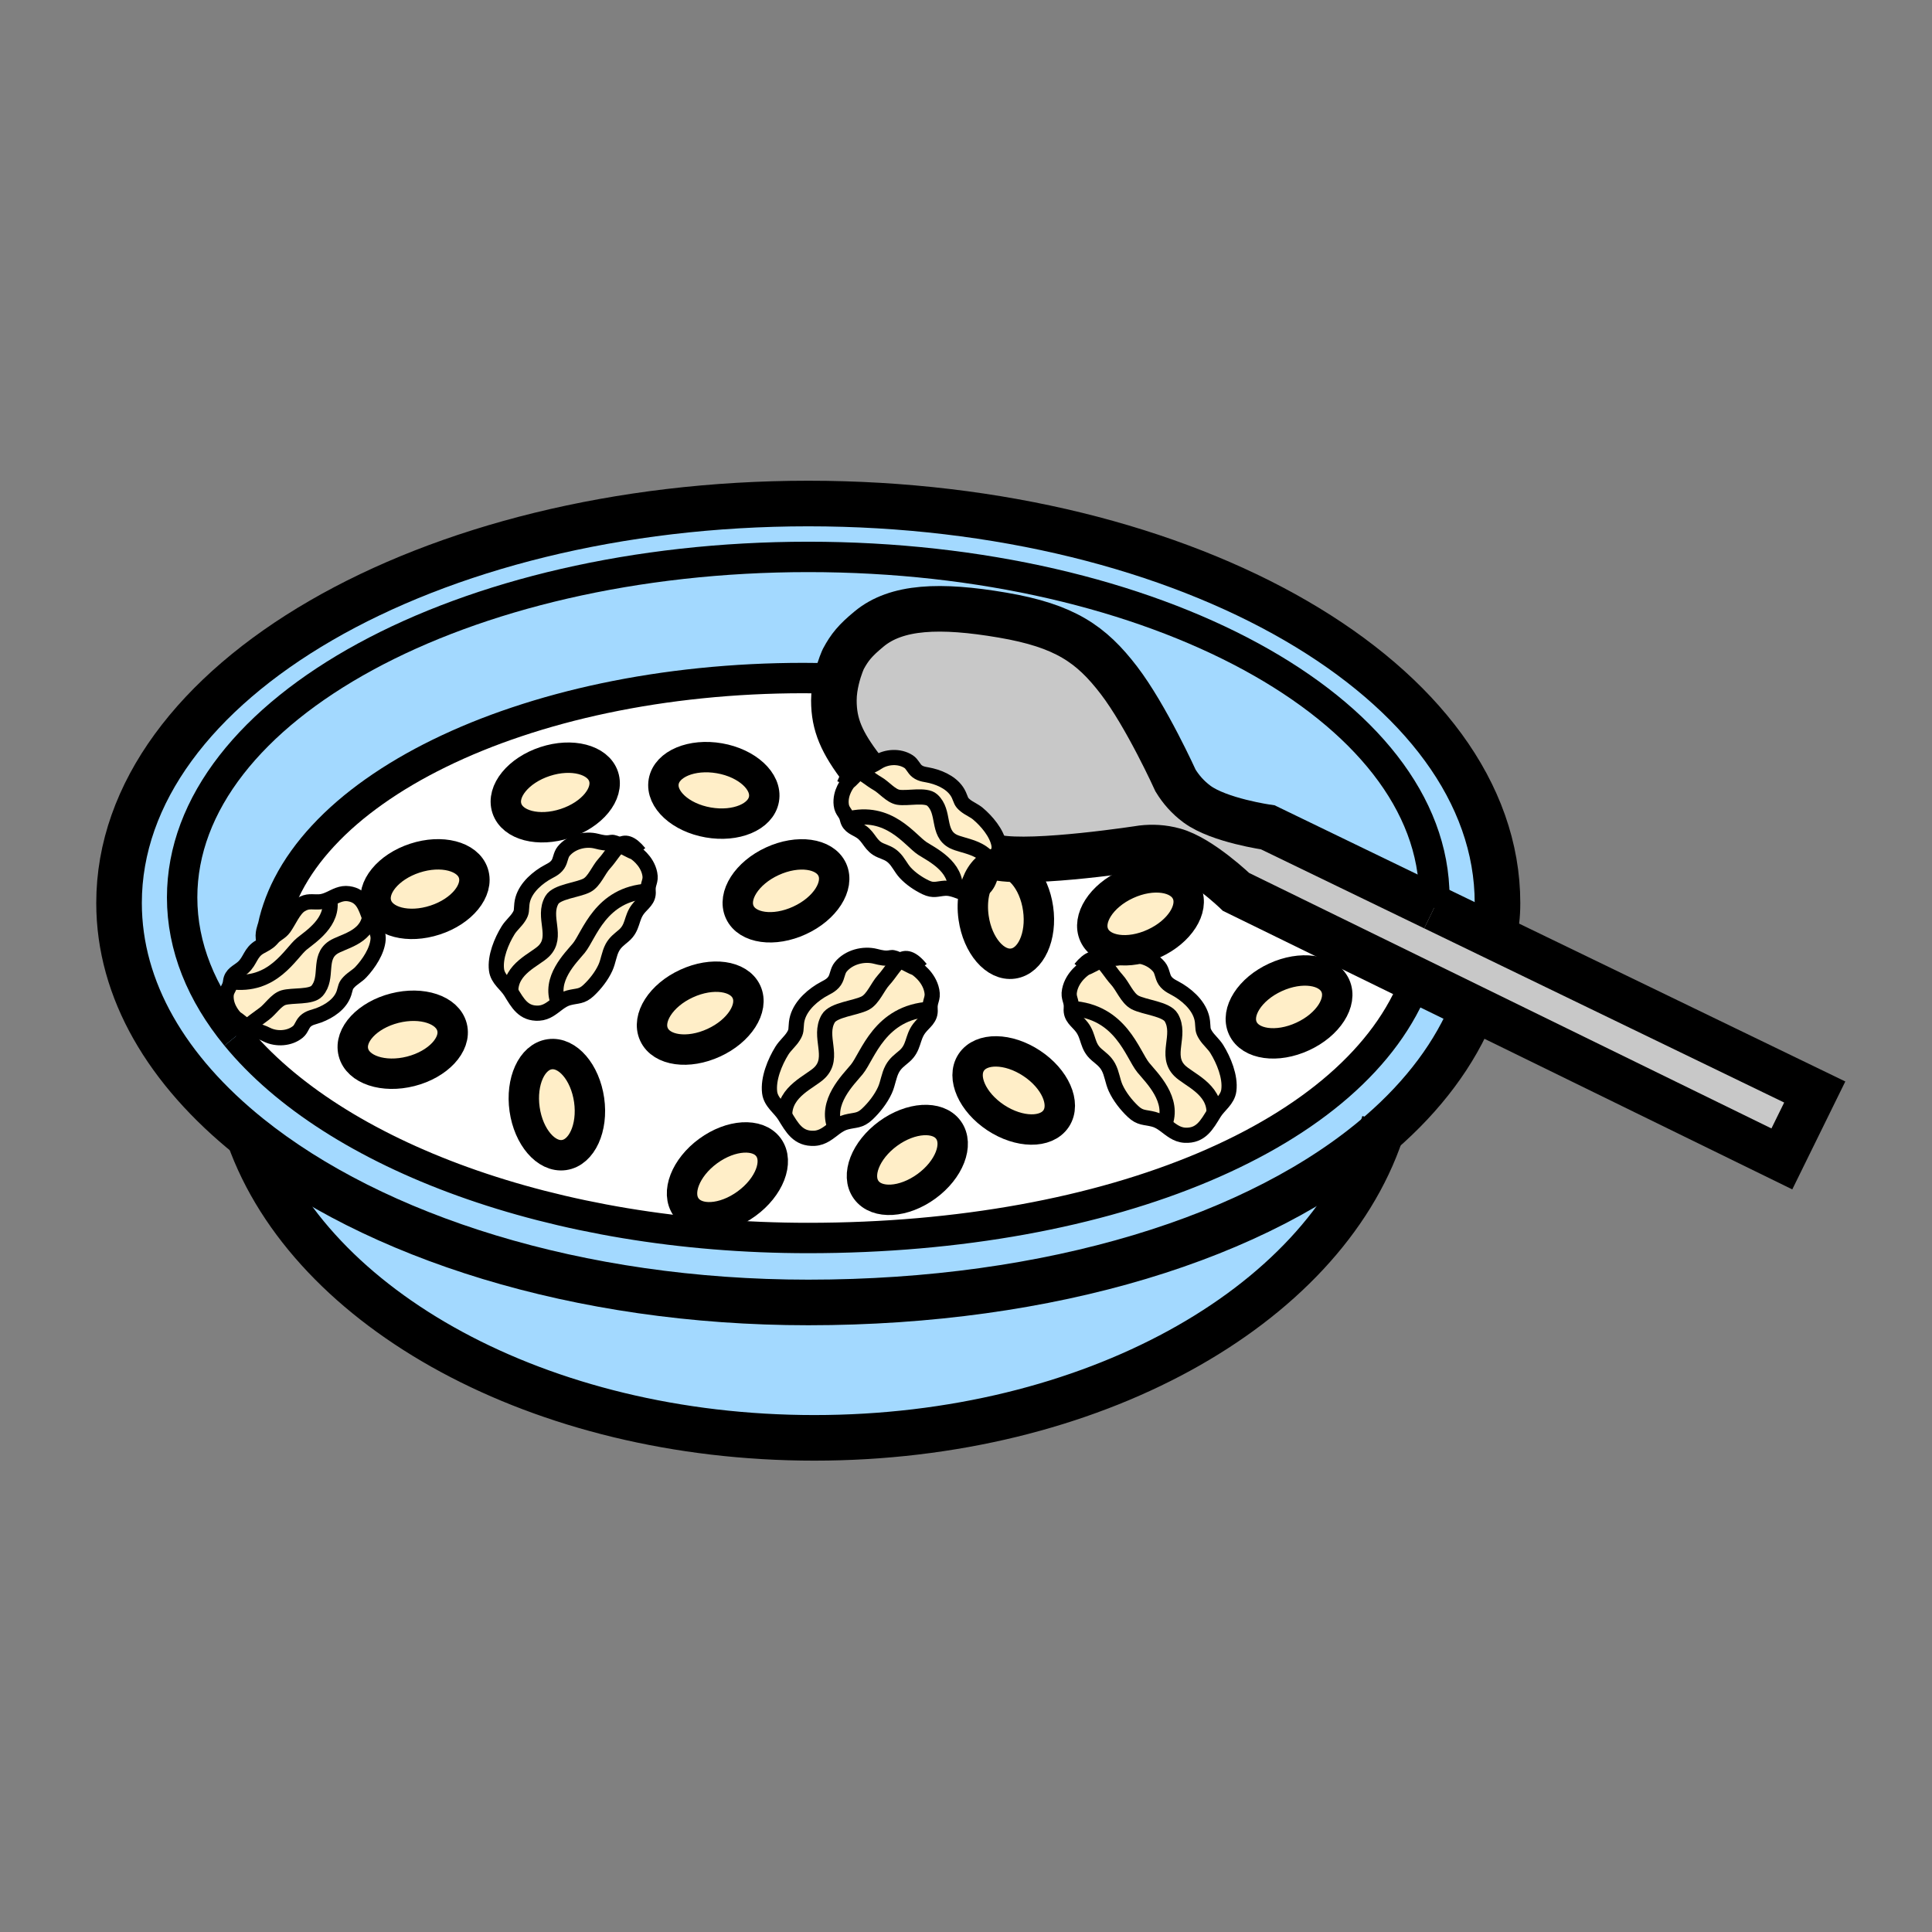 <?xml version="1.0" encoding="iso-8859-1"?>
<!-- Generator: Adobe Illustrator 12.0.1, SVG Export Plug-In . SVG Version: 6.00 Build 51448)  -->
<!DOCTYPE svg PUBLIC "-//W3C//DTD SVG 1.1//EN" "http://www.w3.org/Graphics/SVG/1.1/DTD/svg11.dtd">
<svg version="1.1" id="Layer_1" xmlns="http://www.w3.org/2000/svg" width="850.394" height="850.394"
     viewBox="0 0 850.394 850.394" style="overflow:visible;enable-background:new 0 0 850.394 850.394;"
     xml:space="preserve">
<rect x="0" y="0" width="850.394" height="850.394" fill="#808080" stroke="none"/>
<g id="XMLID_1_">
	<g>
		<path style="fill:#FFEEC8;" d="M456.93,399.93c1.761,12.26-3.18,23.09-11.029,24.2c-7.841,1.11-15.601-7.92-17.351-20.16
			c-0.55-3.83-0.439-7.52,0.21-10.82c0.101-0.02,0.2-0.04,0.3-0.07c5.921-1.59,6.7-6.38,7.95-11.48c0.101-0.42,0.23-0.83,0.38-1.24
			c0.7-0.29,1.42-0.49,2.181-0.6C447.42,378.66,455.2,387.68,456.93,399.93z"/>
		<path style="fill:#FFEEC8;" d="M535.59,461.75c3.05,4.94,6.061,12.21,5.3,18.13c-0.529,4.3-4.399,6.62-6.489,10.01
			c0.199-10.67-11.271-14.68-15.19-18.649c-6.63-6.681,0.86-15.51-3.63-23.311c-2.23-3.87-11.86-4.52-16.04-6.729
			c-3.42-1.851-5.3-7.05-7.97-9.97c-2.75-3.03-4.75-6.78-7.13-8.42c1.64-0.81,3.09-1.39,3.829-1.25c2.66,0.51,4.28,0.1,6.881-0.55
			c5.149-1.31,11.52,0.29,15.02,4.58c1.46,1.78,1.35,4.11,2.63,6.03c1.54,2.24,3.86,2.91,6.13,4.35c4.931,3.08,9.7,7.84,10.36,13.71
			c0.34,3.011-0.13,3.601,1.42,6.011C532.05,457.8,534.25,459.59,535.59,461.75z"/>
		<path style="fill:#C8C8C8;" d="M379.44,338.54c-8.93-11.65-12.4-19.5-12.4-30.22c0-3.4,0.55-6.75,1.26-9.62
			c1.21-5.03,2.89-8.62,2.89-8.62c2.77-5.15,5.21-8.16,11.31-13.2c12.08-10.05,31.29-10.82,58.78-6.13
			c27.47,4.69,39.029,12.8,51.17,28.61c12.13,15.83,24.979,44.21,24.979,44.21c2.311,3.77,5.29,7.29,9.44,10.37
			c9.72,7.2,31.18,10.22,31.18,10.22l73.21,35.43l26.311,12.73l141.21,68.34l-14.471,29.45l-135.77-66.42l-25.31-12.381
			L544.06,392.58c0,0-15.609-15.03-27.29-18.22c-4.979-1.37-9.59-1.54-13.989-1.05c0,0-47.73,7.44-64.16,4.13
			c0.78-1.83,1.439-3.69,1.05-5.79c-0.97-5.07-5.37-10.25-9.22-13.49c-1.66-1.41-3.95-2.28-5.62-3.68c-1.91-1.57-1.7-2.17-2.77-4.56
			c-2.12-4.66-7.31-7.29-12.19-8.49c-2.24-0.58-4.32-0.51-6.19-1.96c-1.55-1.21-2.09-3.16-3.76-4.24c-4.03-2.6-9.69-2.23-13.56,0.25
			c-1.97,1.22-3.2,1.99-5.54,2.29C380.47,337.81,379.99,338.1,379.44,338.54z"/>
		<path style="fill:#FFEEC8;" d="M439.67,371.65c0.39,2.1-0.27,3.96-1.05,5.79h-0.01c-0.42,0.97-0.87,1.93-1.221,2.92
			c-0.239,0.09-0.479,0.2-0.71,0.32c-3.13-7.91-13.02-8.2-17.15-10.34c-7.24-3.73-3.44-12.99-9.2-18.19
			c-2.87-2.6-10.98-0.55-14.98-1.24c-3.31-0.6-6.23-4.4-9.22-6.08c-3.07-1.75-5.72-4.3-8.12-5.02c0.5-0.49,0.99-0.93,1.43-1.27
			c0.55-0.44,1.03-0.73,1.38-0.77c2.34-0.3,3.57-1.07,5.54-2.29c3.87-2.48,9.53-2.85,13.56-0.25c1.67,1.08,2.21,3.03,3.76,4.24
			c1.87,1.45,3.95,1.38,6.19,1.96c4.88,1.2,10.07,3.83,12.19,8.49c1.07,2.39,0.86,2.99,2.77,4.56c1.67,1.4,3.96,2.27,5.62,3.68
			C434.3,361.4,438.7,366.58,439.67,371.65z"/>
		<path style="fill:#FFEEC8;" d="M587.75,433.85c3.3,7.19-3.14,17.23-14.38,22.381c-11.24,5.189-23.03,3.539-26.33-3.65
			c-3.32-7.21,3.11-17.24,14.35-22.39C572.64,425.01,584.43,426.65,587.75,433.85z"/>
		<path style="fill:#FFEEC8;" d="M328.57,436.58c3.3,7.189-3.14,17.229-14.38,22.38c-11.25,5.19-23.03,3.54-26.33-3.65
			c-3.32-7.21,3.11-17.239,14.35-22.39C313.46,427.74,325.25,429.38,328.57,436.58z"/>
		<path style="fill:#FFEEC8;" d="M519.21,471.24c3.92,3.97,15.39,7.979,15.19,18.649c-3.19,5.17-5.771,10.16-12.851,9.801
			c-3.8-0.221-6.26-2.601-8.979-4.58c4.609-11.021-5.73-20.771-9.36-25.23c-4.77-5.85-9.84-24.78-31.68-26.01
			c0.3-3.62-1.471-4.43-0.75-7.97c1.239-6.261,6.899-9.761,6.899-9.761c1.601-0.56,4.38-2.18,6.761-3.33
			c2.38,1.64,4.38,5.39,7.13,8.42c2.67,2.92,4.55,8.119,7.97,9.97c4.18,2.21,13.81,2.859,16.04,6.729
			C520.07,455.73,512.58,464.56,519.21,471.24z"/>
		<path style="fill:#FFEEC8;" d="M145.06,395.71c1.99,10.09-8.41,16.59-12.25,19.76c-5.04,4.15-12.59,19.29-31.32,16.6
			c0.4-3.431,3.14-4.19,5.41-6.19c3.39-2.98,3.24-6.71,7.56-9.13c1.91-1.07,3.45-1.72,4.93-3.29c0.13-0.13,0.26-0.28,0.39-0.43
			c1.82-2.18,3.55-2.34,5.24-4.65c2.1-2.91,4.22-8.15,7.26-10.06c3.28-2.03,4.85-1.17,8.35-1.36c1.61-0.09,3.03-0.62,4.42-1.26
			L145.06,395.71z"/>
		<path style="fill:#FFEEC8;" d="M409.4,444.22c0.36,4.07-2.63,5.59-4.77,8.41c-3.22,4.23-2.19,8.53-6.61,12.311
			c-2.12,1.819-3.86,2.97-5.27,5.529c-1.6,2.96-1.85,6.33-3.25,9.41c-1.75,3.83-4.67,7.59-7.76,10.5
			c-3.29,3.12-5.29,2.47-9.31,3.521c-1.84,0.47-3.36,1.42-4.81,2.479c-4.68-11.22,5.82-21.14,9.52-25.68
			C381.99,464.75,387.17,445.47,409.4,444.22z"/>
		<path style="fill:#FFFFFF;" d="M495.15,421.01c-2.601,0.65-4.221,1.06-6.881,0.55c-0.739-0.14-2.189,0.44-3.829,1.25
			c-2.381,1.15-5.16,2.77-6.761,3.33c0,0-5.66,3.5-6.899,9.761c-0.721,3.54,1.05,4.35,0.75,7.97c-0.351,3.99,2.58,5.5,4.68,8.26
			c3.16,4.15,2.15,8.38,6.49,12.09c2.08,1.79,3.79,2.92,5.18,5.431c1.58,2.92,1.82,6.229,3.19,9.25c1.72,3.76,4.6,7.449,7.62,10.31
			c3.239,3.07,5.199,2.42,9.149,3.46c1.811,0.46,3.311,1.39,4.73,2.44c2.72,1.979,5.18,4.359,8.979,4.58
			c7.08,0.359,9.66-4.631,12.851-9.801c2.09-3.39,5.96-5.71,6.489-10.01c0.761-5.92-2.25-13.189-5.3-18.13
			c-1.34-2.16-3.54-3.95-4.88-6.06c-1.55-2.41-1.08-3-1.42-6.011c-0.66-5.87-5.43-10.63-10.36-13.71
			c-2.27-1.439-4.59-2.109-6.13-4.35c-1.28-1.92-1.17-4.25-2.63-6.03C506.67,421.3,500.3,419.7,495.15,421.01z M396.25,422.77
			c-1.67-0.82-3.15-1.41-3.9-1.26c-2.71,0.51-4.36,0.09-7-0.57c-5.25-1.33-11.73,0.3-15.3,4.67c-1.48,1.81-1.37,4.17-2.67,6.13
			c-1.57,2.29-3.93,2.97-6.25,4.43c-5.01,3.14-9.87,7.99-10.54,13.96c-0.35,3.061,0.13,3.67-1.45,6.12
			c-1.36,2.15-3.6,3.98-4.96,6.18c-3.12,5.021-6.17,12.431-5.41,18.45c0.55,4.38,4.48,6.74,6.61,10.19
			c3.25,5.26,5.88,10.35,13.1,9.97c3.87-0.22,6.37-2.64,9.14-4.66c1.45-1.06,2.97-2.01,4.81-2.479c4.02-1.051,6.02-0.4,9.31-3.521
			c3.09-2.91,6.01-6.67,7.76-10.5c1.4-3.08,1.65-6.45,3.25-9.41c1.41-2.56,3.15-3.71,5.27-5.529c4.42-3.78,3.39-8.08,6.61-12.311
			c2.14-2.82,5.13-4.34,4.77-8.41c-0.3-3.689,1.49-4.51,0.75-8.12c-1.25-6.369-7.01-9.939-7.01-9.939
			C401.51,425.6,398.68,423.95,396.25,422.77z M481.65,411.61c3.3,7.18,15.09,8.83,26.33,3.64c11.239-5.15,17.68-15.19,14.38-22.38
			c-3.32-7.19-15.11-8.84-26.36-3.66C484.76,394.36,478.33,404.4,481.65,411.61z M245.8,441.53c1.38-1,2.82-1.9,4.56-2.34
			c3.8-0.99,5.68-0.37,8.8-3.33c2.91-2.74,5.67-6.29,7.32-9.91c1.33-2.92,1.57-6.1,3.07-8.9c1.34-2.42,2.98-3.5,4.98-5.22
			c4.18-3.57,3.21-7.64,6.25-11.63c2.02-2.66,4.85-4.11,4.51-7.95c-0.29-3.49,1.4-4.26,0.71-7.67c-1.19-6.02-6.64-9.39-6.64-9.39
			c-1.54-0.53-4.21-2.09-6.5-3.21c-1.58-0.77-2.97-1.33-3.68-1.19c-2.56,0.49-4.12,0.09-6.62-0.53c-4.95-1.27-11.08,0.28-14.46,4.41
			c-1.39,1.71-1.29,3.94-2.52,5.79c-1.48,2.16-3.71,2.81-5.9,4.19c-4.73,2.97-9.33,7.54-9.96,13.19c-0.33,2.89,0.13,3.47-1.37,5.79
			c-1.29,2.02-3.4,3.75-4.69,5.83c-2.94,4.74-5.83,11.74-5.11,17.43c0.52,4.141,4.23,6.37,6.25,9.63
			c3.07,4.971,5.55,9.78,12.37,9.431C240.82,445.73,243.18,443.45,245.8,441.53z M367.04,308.32c0,10.72,3.47,18.57,12.4,30.22
			c-0.44,0.34-0.93,0.78-1.43,1.27c-1.64,1.59-3.49,3.67-4.65,4.56c0,0-3.73,4.39-3.08,9.84c0.38,3.11,2.05,3.3,2.73,6.37
			c0.79,3.37,3.61,3.82,6.09,5.52c3.7,2.59,4,6.32,8.57,8.23c2.17,0.91,3.87,1.37,5.68,3.09c2.07,1.94,3.17,4.61,5.11,6.73
			c2.42,2.62,5.75,4.89,9,6.44c3.49,1.65,4.94,0.61,8.46,0.38c1.6-0.1,3.08,0.27,4.53,0.74c2.68,0.89,5.25,2.14,8.31,1.44
			c-0.649,3.3-0.76,6.99-0.21,10.82c1.75,12.24,9.51,21.27,17.351,20.16c7.85-1.11,12.79-11.94,11.029-24.2
			c-1.729-12.25-9.51-21.27-17.359-20.17c-0.761,0.11-1.48,0.31-2.181,0.6c0.351-0.99,0.801-1.95,1.221-2.92h0.01
			c16.43,3.31,64.16-4.13,64.16-4.13c4.399-0.49,9.01-0.32,13.989,1.05c11.681,3.19,27.29,18.22,27.29,18.22l79.171,38.729
			C597.54,499.61,488.95,544.92,355.76,544.92c-112.26,0-208.84-36.51-251.8-88.89c2.13-1.8,3.58-3.03,4.75-3.99
			c1.3,1.01,2.47,1.8,3.15,1.8c2.34,0.021,3.66,0.65,5.75,1.66c4.12,1.98,9.78,1.73,13.51-1.32c1.53-1.25,1.84-3.26,3.25-4.63
			c1.69-1.649,3.75-1.84,5.94-2.649c4.7-1.78,9.55-4.98,11.12-9.86c0.79-2.49,0.52-3.05,2.23-4.83c1.51-1.59,3.67-2.71,5.16-4.3
			c3.45-3.66,7.24-9.3,7.61-14.45c0.28-3.73-2.58-6.36-3.77-9.58c-1.82-4.93-3.15-9.62-9.21-10.5c-3.26-0.47-5.76,1.11-8.4,2.32
			c-1.39,0.64-2.81,1.17-4.42,1.26c-3.5,0.19-5.07-0.67-8.35,1.36c-3.04,1.91-5.16,7.15-7.26,10.06c-1.69,2.31-3.42,2.47-5.24,4.65
			c-0.13,0.15-0.26,0.3-0.39,0.43c-0.63-2.09,0.38-4.33,0.69-5.44c0.25-0.9,0.41-1.83,0.64-2.74c0.45-1.78,0.98-3.53,1.57-5.26
			c1.21-3.58,2.7-7.05,4.43-10.41c4.05-7.89,9.36-15.08,15.37-21.58c6.73-7.29,14.35-13.72,22.42-19.45
			c9.06-6.43,18.7-12,28.66-16.89c11.02-5.41,22.44-9.99,34.07-13.89c12.66-4.25,25.59-7.7,38.65-10.46
			c14-2.96,28.17-5.13,42.4-6.59c15.06-1.55,30.2-2.3,45.34-2.3c4.93,0,9.82,0.09,14.67,0.25
			C367.59,301.57,367.04,304.92,367.04,308.32z M573.37,456.23c11.24-5.15,17.68-15.19,14.38-22.381
			c-3.32-7.199-15.11-8.84-26.36-3.659c-11.239,5.149-17.67,15.18-14.35,22.39C550.34,459.77,562.13,461.42,573.37,456.23z
			 M464.88,492.34c4.37-6.62-0.45-17.51-10.78-24.32c-10.319-6.829-22.229-7-26.6-0.39c-4.35,6.61,0.47,17.49,10.78,24.32
			C448.62,498.77,460.52,498.93,464.88,492.34z M407.83,522.13c10-7.29,14.3-18.399,9.63-24.8c-4.67-6.38-16.55-5.66-26.54,1.63
			c-10,7.31-14.31,18.41-9.64,24.79C385.95,530.16,397.84,529.44,407.83,522.13z M351.94,405.13c11.24-5.15,17.68-15.19,14.38-22.38
			c-3.32-7.19-15.11-8.84-26.36-3.66c-11.24,5.15-17.67,15.19-14.35,22.4C328.91,408.67,340.7,410.32,351.94,405.13z M328.63,529.8
			c10-7.29,14.31-18.399,9.64-24.8c-4.68-6.39-16.56-5.66-26.55,1.63c-10,7.311-14.3,18.41-9.64,24.79
			C306.76,537.83,318.64,537.11,328.63,529.8z M336.27,351.76c1.38-7.8-7.39-15.86-19.58-17.99c-12.19-2.12-23.18,2.47-24.56,10.27
			c-1.35,7.79,7.42,15.85,19.6,17.97C323.93,364.15,334.91,359.54,336.27,351.76z M314.19,458.96
			c11.24-5.15,17.68-15.19,14.38-22.38c-3.32-7.2-15.11-8.84-26.36-3.66c-11.24,5.15-17.67,15.18-14.35,22.39
			C291.16,462.5,302.94,464.15,314.19,458.96z M248.85,362.44c11.77-3.84,19.29-13.07,16.84-20.61c-2.46-7.51-14-10.5-25.76-6.64
			c-11.75,3.84-19.29,13.07-16.82,20.6C225.57,363.32,237.09,366.3,248.85,362.44z M248.26,508.41c7.84-1.12,12.8-11.96,11.05-24.22
			c-1.75-12.23-9.51-21.271-17.36-20.141c-7.84,1.11-12.78,11.94-11.04,24.2C232.66,500.5,240.43,509.52,248.26,508.41z
			 M191.52,404.97c11.77-3.83,19.29-13.07,16.84-20.61c-2.46-7.5-14-10.49-25.76-6.63c-11.75,3.84-19.29,13.07-16.82,20.6
			C168.24,405.86,179.76,408.83,191.52,404.97z M180.8,471.55c12-3.06,20.12-11.76,18.17-19.42c-1.95-7.68-13.26-11.43-25.26-8.37
			c-11.97,3.061-20.12,11.74-18.15,19.42C157.5,470.85,168.81,474.6,180.8,471.55z"/>
		<path style="fill:#FFEEC8;" d="M417.46,497.33c4.67,6.4,0.37,17.51-9.63,24.8c-9.99,7.311-21.88,8.03-26.55,1.62
			c-4.67-6.38-0.36-17.48,9.64-24.79C400.91,491.67,412.79,490.95,417.46,497.33z"/>
		<path style="fill:#FFEEC8;" d="M392.35,421.51c0.75-0.15,2.23,0.44,3.9,1.26c-2.42,1.68-4.46,5.5-7.26,8.58
			c-2.72,2.971-4.63,8.271-8.1,10.15c-4.27,2.25-14.08,2.91-16.34,6.85c-4.58,7.94,3.06,16.931-3.7,23.74
			c-3.98,4.03-15.66,8.12-15.47,18.98c-2.13-3.45-6.06-5.811-6.61-10.19c-0.76-6.02,2.29-13.43,5.41-18.45
			c1.36-2.199,3.6-4.029,4.96-6.18c1.58-2.45,1.1-3.06,1.45-6.12c0.67-5.97,5.53-10.82,10.54-13.96c2.32-1.46,4.68-2.14,6.25-4.43
			c1.3-1.96,1.19-4.32,2.67-6.13c3.57-4.37,10.05-6,15.3-4.67C387.99,421.6,389.64,422.02,392.35,421.51z"/>
		<path style="fill:#FFEEC8;" d="M366.32,382.75c3.3,7.19-3.14,17.23-14.38,22.38c-11.24,5.19-23.03,3.54-26.33-3.64
			c-3.32-7.21,3.11-17.25,14.35-22.4C351.21,373.91,363,375.56,366.32,382.75z"/>
		<path style="fill:#FFEEC8;" d="M269.18,370.79c0.71-0.14,2.1,0.42,3.68,1.19c-2.28,1.6-4.21,5.21-6.85,8.11
			c-2.58,2.81-4.38,7.82-7.66,9.59c-4.04,2.12-13.3,2.76-15.44,6.48c-4.32,7.5,2.88,16-3.49,22.42
			c-3.77,3.81-14.81,7.68-14.62,17.939c-2.02-3.26-5.73-5.489-6.25-9.63c-0.72-5.689,2.17-12.689,5.11-17.43
			c1.29-2.08,3.4-3.81,4.69-5.83c1.5-2.32,1.04-2.9,1.37-5.79c0.63-5.65,5.23-10.22,9.96-13.19c2.19-1.38,4.42-2.03,5.9-4.19
			c1.23-1.85,1.13-4.08,2.52-5.79c3.38-4.13,9.51-5.68,14.46-4.41C265.06,370.88,266.62,371.28,269.18,370.79z"/>
		<path style="fill:#FFEEC8;" d="M265.69,341.83c2.45,7.54-5.07,16.77-16.84,20.61c-11.76,3.86-23.28,0.88-25.74-6.65
			c-2.47-7.53,5.07-16.76,16.82-20.6C251.69,331.33,263.23,334.32,265.69,341.83z"/>
		<path style="fill:#FFEEC8;" d="M153.45,393.38c6.06,0.88,7.39,5.57,9.21,10.5c-1.67,9.05-12.07,10.51-16.06,13.17
			c-6.78,4.53-1.95,13.311-7.08,19.13c-2.56,2.891-10.82,1.79-14.75,2.95c-3.21,0.97-5.69,5.07-8.45,7.101
			c-3.84,2.8-5.05,3.68-7.61,5.81c-1.78-1.38-3.79-3.17-5.04-3.9c0,0-4.18-3.939-4.17-9.43c0.01-3.14,1.64-3.5,1.99-6.64
			c18.73,2.689,26.28-12.45,31.32-16.6c3.84-3.17,14.24-9.67,12.25-19.76l-0.01-0.01C147.69,394.49,150.19,392.91,153.45,393.38z"/>
		<path style="fill:#A3D9FF;" d="M355.77,573.29c106.53,0,198.77-28.47,252.13-74.87C581.97,575.43,480.14,632.89,358.44,632.89
			c-120.73,0-221.93-56.56-248.83-132.64C164.7,544.49,254.43,573.29,355.77,573.29z"/>
		<path style="fill:#FFFFFF;" d="M437.39,380.36c-0.149,0.41-0.279,0.82-0.38,1.24c-0.1-0.32-0.21-0.63-0.33-0.92
			C436.91,380.56,437.15,380.45,437.39,380.36z"/>
		<path style="fill:#FFEEC8;" d="M259.31,484.19c1.75,12.26-3.21,23.1-11.05,24.22c-7.83,1.109-15.6-7.91-17.35-20.16
			c-1.74-12.26,3.2-23.09,11.04-24.2C249.8,462.92,257.56,471.96,259.31,484.19z"/>
		<path style="fill:#FFEEC8;" d="M406.02,373.48c4.2,2.71,15.25,7.96,14.43,18.23c-1.45-0.47-2.93-0.84-4.53-0.74
			c-3.52,0.23-4.97,1.27-8.46-0.38c-3.25-1.55-6.58-3.82-9-6.44c-1.94-2.12-3.04-4.79-5.11-6.73c-1.81-1.72-3.51-2.18-5.68-3.09
			c-4.57-1.91-4.87-5.64-8.57-8.23c-2.48-1.7-5.3-2.15-6.09-5.52C391.3,355.77,400.56,369.94,406.02,373.48z"/>
		<path style="fill:#FFEEC8;" d="M454.1,468.02c10.33,6.811,15.15,17.7,10.78,24.32c-4.36,6.59-16.26,6.43-26.6-0.39
			c-10.311-6.83-15.13-17.71-10.78-24.32C431.87,461.02,443.78,461.19,454.1,468.02z"/>
		<path style="fill:#FFEEC8;" d="M198.97,452.13c1.95,7.66-6.17,16.36-18.17,19.42c-11.99,3.05-23.3-0.7-25.24-8.37
			c-1.97-7.68,6.18-16.359,18.15-19.42C185.71,440.7,197.02,444.45,198.97,452.13z"/>
		<path style="fill:#FFEEC8;" d="M419.53,370.34c4.13,2.14,14.02,2.43,17.15,10.34c-3.91,1.95-6.77,6.59-7.92,12.47
			c-3.06,0.7-5.63-0.55-8.31-1.44c0.82-10.27-10.23-15.52-14.43-18.23c-5.46-3.54-14.72-17.71-33.01-12.9
			c-0.68-3.07-2.35-3.26-2.73-6.37c-0.65-5.45,3.08-9.84,3.08-9.84c1.16-0.89,3.01-2.97,4.65-4.56c2.4,0.72,5.05,3.27,8.12,5.02
			c2.99,1.68,5.91,5.48,9.22,6.08c4,0.69,12.11-1.36,14.98,1.24C416.09,357.35,412.29,366.61,419.53,370.34z"/>
		<path style="fill:#FFEEC8;" d="M285.29,392.25c0.34,3.84-2.49,5.29-4.51,7.95c-3.04,3.99-2.07,8.06-6.25,11.63
			c-2,1.72-3.64,2.8-4.98,5.22c-1.5,2.8-1.74,5.98-3.07,8.9c-1.65,3.62-4.41,7.17-7.32,9.91c-3.12,2.96-5,2.34-8.8,3.33
			c-1.74,0.439-3.18,1.34-4.56,2.34c-4.41-10.601,5.51-19.97,9.01-24.26C259.38,411.65,264.28,393.43,285.29,392.25z"/>
		<path style="fill:#FFEEC8;" d="M286,384.58c0.69,3.41-1,4.18-0.71,7.67c-21.01,1.18-25.91,19.4-30.48,25.02
			c-3.5,4.29-13.42,13.66-9.01,24.26c-2.62,1.92-4.98,4.2-8.63,4.42c-6.82,0.35-9.3-4.46-12.37-9.431
			c-0.19-10.26,10.85-14.129,14.62-17.939c6.37-6.42-0.83-14.92,3.49-22.42c2.14-3.72,11.4-4.36,15.44-6.48
			c3.28-1.77,5.08-6.78,7.66-9.59c2.64-2.9,4.57-6.51,6.85-8.11c2.29,1.12,4.96,2.68,6.5,3.21
			C279.36,375.19,284.81,378.56,286,384.58z"/>
		<path style="fill:#FFEEC8;" d="M522.36,392.87c3.3,7.19-3.141,17.23-14.38,22.38c-11.24,5.19-23.03,3.54-26.33-3.64
			c-3.32-7.21,3.109-17.25,14.35-22.4C507.25,384.03,519.04,385.68,522.36,392.87z"/>
		<path style="fill:#A3D9FF;" d="M526.87,353.94c-4.15-3.08-7.13-6.6-9.44-10.37c0,0-12.85-28.38-24.979-44.21
			c-12.141-15.81-23.7-23.92-51.17-28.61c-27.49-4.69-46.7-3.92-58.78,6.13c-6.1,5.04-8.54,8.05-11.31,13.2c0,0-1.68,3.59-2.89,8.62
			c-4.85-0.16-9.74-0.25-14.67-0.25c-15.14,0-30.28,0.75-45.34,2.3c-14.23,1.46-28.4,3.63-42.4,6.59
			c-13.06,2.76-25.99,6.21-38.65,10.46c-11.63,3.9-23.05,8.48-34.07,13.89c-9.96,4.89-19.6,10.46-28.66,16.89
			c-8.07,5.73-15.69,12.16-22.42,19.45c-6.01,6.5-11.32,13.69-15.37,21.58c-1.73,3.36-3.22,6.83-4.43,10.41
			c-0.59,1.73-1.12,3.48-1.57,5.26c-0.23,0.91-0.39,1.84-0.64,2.74c-0.31,1.11-1.32,3.35-0.69,5.44c-1.48,1.57-3.02,2.22-4.93,3.29
			c-4.32,2.42-4.17,6.15-7.56,9.13c-2.27,2-5.01,2.76-5.41,6.19c-0.35,3.14-1.98,3.5-1.99,6.64c-0.01,5.49,4.17,9.43,4.17,9.43
			c1.25,0.73,3.26,2.521,5.04,3.9c-1.17,0.96-2.62,2.19-4.75,3.99h-0.01c-15.28-18.63-23.78-39.28-23.78-61
			c0-82.79,123.39-149.9,275.59-149.9c152.221,0,275.59,67.11,275.59,149.9c0,2.57,0.15,2.03-0.09,4.56l-73.21-35.43
			C558.05,364.16,536.59,361.14,526.87,353.94z"/>
		<path style="fill:#A3D9FF;" d="M607.9,498.42c-53.36,46.4-145.601,74.87-252.13,74.87c-101.34,0-191.07-28.8-246.16-73.04
			c-36-28.91-57.21-64.41-57.21-102.79c0-97.11,135.82-175.83,303.37-175.83c167.55,0,303.37,78.72,303.37,175.83
			c0,6.07-0.54,8.96-1.569,14.86l-26.311-12.73c0.24-2.53,0.09-1.99,0.09-4.56c0-82.79-123.369-149.9-275.59-149.9
			c-152.2,0-275.59,67.11-275.59,149.9c0,21.72,8.5,42.371,23.78,61h0.01c42.96,52.38,139.54,88.89,251.8,88.89
			c133.19,0,241.78-45.31,267.471-113.61l25.31,12.381C640.43,463.82,626.54,482.21,607.9,498.42z"/>
		<path style="fill:#FFEEC8;" d="M476.21,452.13c-2.1-2.76-5.03-4.27-4.68-8.26c21.84,1.229,26.91,20.16,31.68,26.01
			c3.63,4.46,13.97,14.21,9.36,25.23c-1.42-1.051-2.92-1.98-4.73-2.44c-3.95-1.04-5.91-0.39-9.149-3.46
			c-3.021-2.86-5.9-6.55-7.62-10.31c-1.37-3.021-1.61-6.33-3.19-9.25c-1.39-2.511-3.1-3.641-5.18-5.431
			C478.36,460.51,479.37,456.28,476.21,452.13z"/>
		<path style="fill:#FFEEC8;" d="M162.66,403.88c1.19,3.22,4.05,5.85,3.77,9.58c-0.37,5.15-4.16,10.79-7.61,14.45
			c-1.49,1.59-3.65,2.71-5.16,4.3c-1.71,1.78-1.44,2.34-2.23,4.83c-1.57,4.88-6.42,8.08-11.12,9.86c-2.19,0.81-4.25,1-5.94,2.649
			c-1.41,1.37-1.72,3.38-3.25,4.63c-3.73,3.051-9.39,3.301-13.51,1.32c-2.09-1.01-3.41-1.64-5.75-1.66c-0.68,0-1.85-0.79-3.15-1.8
			c2.56-2.13,3.77-3.01,7.61-5.81c2.76-2.03,5.24-6.131,8.45-7.101c3.93-1.16,12.19-0.06,14.75-2.95c5.13-5.819,0.3-14.6,7.08-19.13
			C150.59,414.39,160.99,412.93,162.66,403.88z"/>
		<path style="fill:#FFEEC8;" d="M316.69,333.77c12.19,2.13,20.96,10.19,19.58,17.99c-1.36,7.78-12.34,12.39-24.54,10.25
			c-12.18-2.12-20.95-10.18-19.6-17.97C293.51,336.24,304.5,331.65,316.69,333.77z"/>
		<path style="fill:#FFEEC8;" d="M410.15,436.1c0.74,3.61-1.05,4.431-0.75,8.12c-22.23,1.25-27.41,20.53-32.26,26.48
			c-3.7,4.54-14.2,14.46-9.52,25.68c-2.77,2.021-5.27,4.44-9.14,4.66c-7.22,0.38-9.85-4.71-13.1-9.97
			c-0.19-10.86,11.49-14.95,15.47-18.98c6.76-6.81-0.88-15.8,3.7-23.74c2.26-3.939,12.07-4.6,16.34-6.85
			c3.47-1.88,5.38-7.18,8.1-10.15c2.8-3.08,4.84-6.899,7.26-8.58c2.43,1.18,5.26,2.83,6.89,3.39
			C403.14,426.16,408.9,429.73,410.15,436.1z"/>
		<path style="fill:#FFEEC8;" d="M338.27,505c4.67,6.4,0.36,17.51-9.64,24.8c-9.99,7.311-21.87,8.03-26.55,1.62
			c-4.66-6.38-0.36-17.479,9.64-24.79C321.71,499.34,333.59,498.61,338.27,505z"/>
		<path style="fill:#FFEEC8;" d="M208.36,384.36c2.45,7.54-5.07,16.78-16.84,20.61c-11.76,3.86-23.28,0.89-25.74-6.64
			c-2.47-7.53,5.07-16.76,16.82-20.6C194.36,373.87,205.9,376.86,208.36,384.36z"/>
		<path style="fill:#FFFFFF;" d="M436.68,380.68c0.12,0.29,0.23,0.6,0.33,0.92c-1.25,5.1-2.029,9.89-7.95,11.48
			c-0.1,0.03-0.199,0.05-0.3,0.07C429.91,387.27,432.77,382.63,436.68,380.68z"/>
	</g>
	<g>
		<path style="fill:none;stroke:#000000;stroke-width:13.377;" d="M325.61,401.49c3.3,7.18,15.09,8.83,26.33,3.64
			c11.24-5.15,17.68-15.19,14.38-22.38c-3.32-7.19-15.11-8.84-26.36-3.66C328.72,384.24,322.29,394.28,325.61,401.49z"/>
		<path style="fill:none;stroke:#000000;stroke-width:13.377;" d="M287.86,455.31c3.3,7.19,15.08,8.841,26.33,3.65
			c11.24-5.15,17.68-15.19,14.38-22.38c-3.32-7.2-15.11-8.84-26.36-3.66C290.97,438.07,284.54,448.1,287.86,455.31z"/>
		<path style="fill:none;stroke:#000000;stroke-width:13.377;" d="M547.04,452.58c3.3,7.189,15.09,8.84,26.33,3.65
			c11.24-5.15,17.68-15.19,14.38-22.381c-3.32-7.199-15.11-8.84-26.36-3.659C550.15,435.34,543.72,445.37,547.04,452.58z"/>
		<path style="fill:none;stroke:#000000;stroke-width:13.377;" d="M481.65,411.61c3.3,7.18,15.09,8.83,26.33,3.64
			c11.239-5.15,17.68-15.19,14.38-22.38c-3.32-7.19-15.11-8.84-26.36-3.66C484.76,394.36,478.33,404.4,481.65,411.61z"/>
		<path style="fill:none;stroke:#000000;stroke-width:6.689;" d="M108.71,452.04c-1.78-1.38-3.79-3.17-5.04-3.9
			c0,0-4.18-3.939-4.17-9.43c0.01-3.14,1.64-3.5,1.99-6.64c0.4-3.431,3.14-4.19,5.41-6.19c3.39-2.98,3.24-6.71,7.56-9.13
			c1.91-1.07,3.45-1.72,4.93-3.29c0.13-0.13,0.26-0.28,0.39-0.43c1.82-2.18,3.55-2.34,5.24-4.65c2.1-2.91,4.22-8.15,7.26-10.06
			c3.28-2.03,4.85-1.17,8.35-1.36c1.61-0.09,3.03-0.62,4.42-1.26c2.64-1.21,5.14-2.79,8.4-2.32c6.06,0.88,7.39,5.57,9.21,10.5
			c1.19,3.22,4.05,5.85,3.77,9.58c-0.37,5.15-4.16,10.79-7.61,14.45c-1.49,1.59-3.65,2.71-5.16,4.3c-1.71,1.78-1.44,2.34-2.23,4.83
			c-1.57,4.88-6.42,8.08-11.12,9.86c-2.19,0.81-4.25,1-5.94,2.649c-1.41,1.37-1.72,3.38-3.25,4.63
			c-3.73,3.051-9.39,3.301-13.51,1.32c-2.09-1.01-3.41-1.64-5.75-1.66C111.18,453.84,110.01,453.05,108.71,452.04z"/>
		<path style="fill:none;stroke:#000000;stroke-width:6.689;" d="M103.96,456.03c2.13-1.8,3.58-3.03,4.75-3.99
			c2.56-2.13,3.77-3.01,7.61-5.81c2.76-2.03,5.24-6.131,8.45-7.101c3.93-1.16,12.19-0.06,14.75-2.95c5.13-5.819,0.3-14.6,7.08-19.13
			c3.99-2.66,14.39-4.12,16.06-13.17"/>
		<path style="fill:none;stroke:#000000;stroke-width:6.689;" d="M101.49,432.07c18.73,2.689,26.28-12.45,31.32-16.6
			c3.84-3.17,14.24-9.67,12.25-19.76"/>
		<path style="fill:none;stroke:#000000;stroke-width:13.377;" d="M437.39,380.36c0.7-0.29,1.42-0.49,2.181-0.6
			c7.85-1.1,15.63,7.92,17.359,20.17c1.761,12.26-3.18,23.09-11.029,24.2c-7.841,1.11-15.601-7.92-17.351-20.16
			c-0.55-3.83-0.439-7.52,0.21-10.82c1.15-5.88,4.01-10.52,7.92-12.47C436.91,380.56,437.15,380.45,437.39,380.36z"/>
		<path style="fill:none;stroke:#000000;stroke-width:13.377;" d="M208.36,384.36c-2.46-7.5-14-10.49-25.76-6.63
			c-11.75,3.84-19.29,13.07-16.82,20.6c2.46,7.53,13.98,10.5,25.74,6.64C203.29,401.14,210.81,391.9,208.36,384.36z"/>
		<path style="fill:none;stroke:#000000;stroke-width:13.377;" d="M265.69,341.83c-2.46-7.51-14-10.5-25.76-6.64
			c-11.75,3.84-19.29,13.07-16.82,20.6c2.46,7.53,13.98,10.51,25.74,6.65C260.62,358.6,268.14,349.37,265.69,341.83z"/>
		<path style="fill:none;stroke:#000000;stroke-width:13.377;" d="M198.97,452.13c1.95,7.66-6.17,16.36-18.17,19.42
			c-11.99,3.05-23.3-0.7-25.24-8.37c-1.97-7.68,6.18-16.359,18.15-19.42C185.71,440.7,197.02,444.45,198.97,452.13z"/>
		<path style="fill:none;stroke:#000000;stroke-width:13.377;" d="M248.26,508.41c-7.83,1.109-15.6-7.91-17.35-20.16
			c-1.74-12.26,3.2-23.09,11.04-24.2c7.85-1.13,15.61,7.91,17.36,20.141C261.06,496.45,256.1,507.29,248.26,508.41z"/>
		<path style="fill:none;stroke:#000000;stroke-width:6.689;" d="M438.62,377.44c0.78-1.83,1.439-3.69,1.05-5.79
			c-0.97-5.07-5.37-10.25-9.22-13.49c-1.66-1.41-3.95-2.28-5.62-3.68c-1.91-1.57-1.7-2.17-2.77-4.56
			c-2.12-4.66-7.31-7.29-12.19-8.49c-2.24-0.58-4.32-0.51-6.19-1.96c-1.55-1.21-2.09-3.16-3.76-4.24c-4.03-2.6-9.69-2.23-13.56,0.25
			c-1.97,1.22-3.2,1.99-5.54,2.29c-0.35,0.04-0.83,0.33-1.38,0.77c-0.44,0.34-0.93,0.78-1.43,1.27c-1.64,1.59-3.49,3.67-4.65,4.56
			c0,0-3.73,4.39-3.08,9.84c0.38,3.11,2.05,3.3,2.73,6.37c0.79,3.37,3.61,3.82,6.09,5.52c3.7,2.59,4,6.32,8.57,8.23
			c2.17,0.91,3.87,1.37,5.68,3.09c2.07,1.94,3.17,4.61,5.11,6.73c2.42,2.62,5.75,4.89,9,6.44c3.49,1.65,4.94,0.61,8.46,0.38
			c1.6-0.1,3.08,0.27,4.53,0.74c2.68,0.89,5.25,2.14,8.31,1.44c0.101-0.02,0.2-0.04,0.3-0.07c5.921-1.59,6.7-6.38,7.95-11.48
			c0.101-0.42,0.23-0.83,0.38-1.24c0.351-0.99,0.801-1.95,1.221-2.92"/>
		<path style="fill:none;stroke:#000000;stroke-width:6.689;" d="M371.65,345.12c1.98-5.02,4.05-6.01,6.36-5.31
			c2.4,0.72,5.05,3.27,8.12,5.02c2.99,1.68,5.91,5.48,9.22,6.08c4,0.69,12.11-1.36,14.98,1.24c5.76,5.2,1.96,14.46,9.2,18.19
			c4.13,2.14,14.02,2.43,17.15,10.34c0.12,0.29,0.23,0.6,0.33,0.92"/>
		<path style="fill:none;stroke:#000000;stroke-width:6.689;" d="M373.01,360.58c18.29-4.81,27.55,9.36,33.01,12.9
			c4.2,2.71,15.25,7.96,14.43,18.23c0,0.01,0,0.02,0,0.03"/>
		<path style="fill:none;stroke:#000000;stroke-width:13.377;" d="M338.27,505c-4.68-6.39-16.56-5.66-26.55,1.63
			c-10,7.311-14.3,18.41-9.64,24.79c4.68,6.41,16.56,5.69,26.55-1.62C338.63,522.51,342.94,511.4,338.27,505z"/>
		<path style="fill:none;stroke:#000000;stroke-width:13.377;" d="M427.5,467.63c-4.35,6.61,0.47,17.49,10.78,24.32
			c10.34,6.819,22.239,6.979,26.6,0.39c4.37-6.62-0.45-17.51-10.78-24.32C443.78,461.19,431.87,461.02,427.5,467.63z"/>
		<path style="fill:none;stroke:#000000;stroke-width:13.377;" d="M417.46,497.33c-4.67-6.38-16.55-5.66-26.54,1.63
			c-10,7.31-14.31,18.41-9.64,24.79c4.67,6.41,16.56,5.69,26.55-1.62C417.83,514.84,422.13,503.73,417.46,497.33z"/>
		<path style="fill:none;stroke:#000000;stroke-width:13.377;" d="M336.27,351.76c-1.36,7.78-12.34,12.39-24.54,10.25
			c-12.18-2.12-20.95-10.18-19.6-17.97c1.38-7.8,12.37-12.39,24.56-10.27C328.88,335.9,337.65,343.96,336.27,351.76z"/>
		<path style="fill:none;stroke:#000000;stroke-width:6.689;" d="M272.86,371.98c2.29,1.12,4.96,2.68,6.5,3.21
			c0,0,5.45,3.37,6.64,9.39c0.69,3.41-1,4.18-0.71,7.67c0.34,3.84-2.49,5.29-4.51,7.95c-3.04,3.99-2.07,8.06-6.25,11.63
			c-2,1.72-3.64,2.8-4.98,5.22c-1.5,2.8-1.74,5.98-3.07,8.9c-1.65,3.62-4.41,7.17-7.32,9.91c-3.12,2.96-5,2.34-8.8,3.33
			c-1.74,0.439-3.18,1.34-4.56,2.34c-2.62,1.92-4.98,4.2-8.63,4.42c-6.82,0.35-9.3-4.46-12.37-9.431
			c-2.02-3.26-5.73-5.489-6.25-9.63c-0.72-5.689,2.17-12.689,5.11-17.43c1.29-2.08,3.4-3.81,4.69-5.83c1.5-2.32,1.04-2.9,1.37-5.79
			c0.63-5.65,5.23-10.22,9.96-13.19c2.19-1.38,4.42-2.03,5.9-4.19c1.23-1.85,1.13-4.08,2.52-5.79c3.38-4.13,9.51-5.68,14.46-4.41
			c2.5,0.62,4.06,1.02,6.62,0.53C269.89,370.65,271.28,371.21,272.86,371.98z"/>
		<path style="fill:none;stroke:#000000;stroke-width:6.689;" d="M281.44,375.42c-3.84-4.65-6.38-4.98-8.58-3.44
			c-2.28,1.6-4.21,5.21-6.85,8.11c-2.58,2.81-4.38,7.82-7.66,9.59c-4.04,2.12-13.3,2.76-15.44,6.48c-4.32,7.5,2.88,16-3.49,22.42
			c-3.77,3.81-14.81,7.68-14.62,17.939"/>
		<path style="fill:none;stroke:#000000;stroke-width:6.689;" d="M285.29,392.25c-21.01,1.18-25.91,19.4-30.48,25.02
			c-3.5,4.29-13.42,13.66-9.01,24.26c0,0.01,0.01,0.01,0.01,0.02"/>
		<path style="fill:none;stroke:#000000;stroke-width:6.689;" d="M396.25,422.77c2.43,1.18,5.26,2.83,6.89,3.39
			c0,0,5.76,3.57,7.01,9.939c0.74,3.61-1.05,4.431-0.75,8.12c0.36,4.07-2.63,5.59-4.77,8.41c-3.22,4.23-2.19,8.53-6.61,12.311
			c-2.12,1.819-3.86,2.97-5.27,5.529c-1.6,2.96-1.85,6.33-3.25,9.41c-1.75,3.83-4.67,7.59-7.76,10.5
			c-3.29,3.12-5.29,2.47-9.31,3.521c-1.84,0.47-3.36,1.42-4.81,2.479c-2.77,2.021-5.27,4.44-9.14,4.66
			c-7.22,0.38-9.85-4.71-13.1-9.97c-2.13-3.45-6.06-5.811-6.61-10.19c-0.76-6.02,2.29-13.43,5.41-18.45
			c1.36-2.199,3.6-4.029,4.96-6.18c1.58-2.45,1.1-3.06,1.45-6.12c0.67-5.97,5.53-10.82,10.54-13.96c2.32-1.46,4.68-2.14,6.25-4.43
			c1.3-1.96,1.19-4.32,2.67-6.13c3.57-4.37,10.05-6,15.3-4.67c2.64,0.66,4.29,1.08,7,0.57C393.1,421.36,394.58,421.95,396.25,422.77
			z"/>
		<path style="fill:none;stroke:#000000;stroke-width:6.689;" d="M405.32,426.41c-4.05-4.91-6.74-5.27-9.07-3.64
			c-2.42,1.68-4.46,5.5-7.26,8.58c-2.72,2.971-4.63,8.271-8.1,10.15c-4.27,2.25-14.08,2.91-16.34,6.85
			c-4.58,7.94,3.06,16.931-3.7,23.74c-3.98,4.03-15.66,8.12-15.47,18.98"/>
		<path style="fill:none;stroke:#000000;stroke-width:6.689;" d="M409.4,444.22c-22.23,1.25-27.41,20.53-32.26,26.48
			c-3.7,4.54-14.2,14.46-9.52,25.68v0.01"/>
		<path style="fill:none;stroke:#000000;stroke-width:6.689;" d="M484.44,422.81c-2.381,1.15-5.16,2.77-6.761,3.33
			c0,0-5.66,3.5-6.899,9.761c-0.721,3.54,1.05,4.35,0.75,7.97c-0.351,3.99,2.58,5.5,4.68,8.26c3.16,4.15,2.15,8.38,6.49,12.09
			c2.08,1.79,3.79,2.92,5.18,5.431c1.58,2.92,1.82,6.229,3.19,9.25c1.72,3.76,4.6,7.449,7.62,10.31
			c3.239,3.07,5.199,2.42,9.149,3.46c1.811,0.46,3.311,1.39,4.73,2.44c2.72,1.979,5.18,4.359,8.979,4.58
			c7.08,0.359,9.66-4.631,12.851-9.801c2.09-3.39,5.96-5.71,6.489-10.01c0.761-5.92-2.25-13.189-5.3-18.13
			c-1.34-2.16-3.54-3.95-4.88-6.06c-1.55-2.41-1.08-3-1.42-6.011c-0.66-5.87-5.43-10.63-10.36-13.71
			c-2.27-1.439-4.59-2.109-6.13-4.35c-1.28-1.92-1.17-4.25-2.63-6.03c-3.5-4.29-9.87-5.89-15.02-4.58
			c-2.601,0.65-4.221,1.06-6.881,0.55C487.53,421.42,486.08,422,484.44,422.81z"/>
		<path style="fill:none;stroke:#000000;stroke-width:6.689;" d="M475.53,426.38c3.979-4.82,6.62-5.18,8.91-3.57
			c2.38,1.64,4.38,5.39,7.13,8.42c2.67,2.92,4.55,8.119,7.97,9.97c4.18,2.21,13.81,2.859,16.04,6.729
			c4.49,7.801-3,16.63,3.63,23.311c3.92,3.97,15.39,7.979,15.19,18.649"/>
		<path style="fill:none;stroke:#000000;stroke-width:6.689;" d="M471.53,443.87c21.84,1.229,26.91,20.16,31.68,26.01
			c3.63,4.46,13.97,14.21,9.36,25.23"/>
		<path style="fill:none;stroke:#000000;stroke-width:20.066;" d="M379.44,338.54c-8.93-11.65-12.4-19.5-12.4-30.22
			c0-3.4,0.55-6.75,1.26-9.62c1.21-5.03,2.89-8.62,2.89-8.62c2.77-5.15,5.21-8.16,11.31-13.2c12.08-10.05,31.29-10.82,58.78-6.13
			c27.47,4.69,39.029,12.8,51.17,28.61c12.13,15.83,24.979,44.21,24.979,44.21c2.311,3.77,5.29,7.29,9.44,10.37
			c9.72,7.2,31.18,10.22,31.18,10.22l73.21,35.43"/>
		<path style="fill:none;stroke:#000000;stroke-width:20.066;" d="M631.26,399.59l26.311,12.73l141.21,68.34l-14.471,29.45
			l-135.77-66.42l-25.31-12.381L544.06,392.58c0,0-15.609-15.03-27.29-18.22c-4.979-1.37-9.59-1.54-13.989-1.05
			c0,0-47.73,7.44-64.16,4.13h-0.01"/>
		<path style="fill:none;stroke:#000000;stroke-width:13.377;" d="M103.95,456.03c-15.28-18.63-23.78-39.28-23.78-61
			c0-82.79,123.39-149.9,275.59-149.9c152.221,0,275.59,67.11,275.59,149.9c0,2.57,0.15,2.03-0.09,4.56"/>
		<line style="fill:none;stroke:#000000;stroke-width:6.689;" x1="103.96" y1="456.03" x2="103.95" y2="456.03"/>
		<path style="fill:none;stroke:#000000;stroke-width:13.377;" d="M623.23,431.31C597.54,499.61,488.95,544.92,355.76,544.92
			c-112.26,0-208.84-36.51-251.8-88.89"/>
		<path style="fill:none;stroke:#000000;stroke-width:20.066;" d="M609.28,494.06c-0.431,1.46-0.891,2.91-1.38,4.36
			C581.97,575.43,480.14,632.89,358.44,632.89c-120.73,0-221.93-56.56-248.83-132.64c-0.18-0.51-0.36-1.01-0.53-1.52"/>
		<path style="fill:none;stroke:#000000;stroke-width:13.377;" d="M368.4,298.7c-0.03,0-0.07,0-0.1,0
			c-4.85-0.16-9.74-0.25-14.67-0.25c-15.14,0-30.28,0.75-45.34,2.3c-14.23,1.46-28.4,3.63-42.4,6.59
			c-13.06,2.76-25.99,6.21-38.65,10.46c-11.63,3.9-23.05,8.48-34.07,13.89c-9.96,4.89-19.6,10.46-28.66,16.89
			c-8.07,5.73-15.69,12.16-22.42,19.45c-6.01,6.5-11.32,13.69-15.37,21.58c-1.73,3.36-3.22,6.83-4.43,10.41
			c-0.59,1.73-1.12,3.48-1.57,5.26c-0.23,0.91-0.39,1.84-0.64,2.74c-0.31,1.11-1.32,3.35-0.69,5.44"/>
		<path style="fill:none;stroke:#000000;stroke-width:20.066;" d="M648.54,443.69c-8.11,20.13-22,38.52-40.64,54.729
			c-53.36,46.4-145.601,74.87-252.13,74.87c-101.34,0-191.07-28.8-246.16-73.04c-36-28.91-57.21-64.41-57.21-102.79
			c0-97.11,135.82-175.83,303.37-175.83c167.55,0,303.37,78.72,303.37,175.83c0,6.07-0.54,8.96-1.569,14.86"/>
	</g>
</g>
<rect style="fill:none;" width="850.394" height="850.394"/>
</svg>
